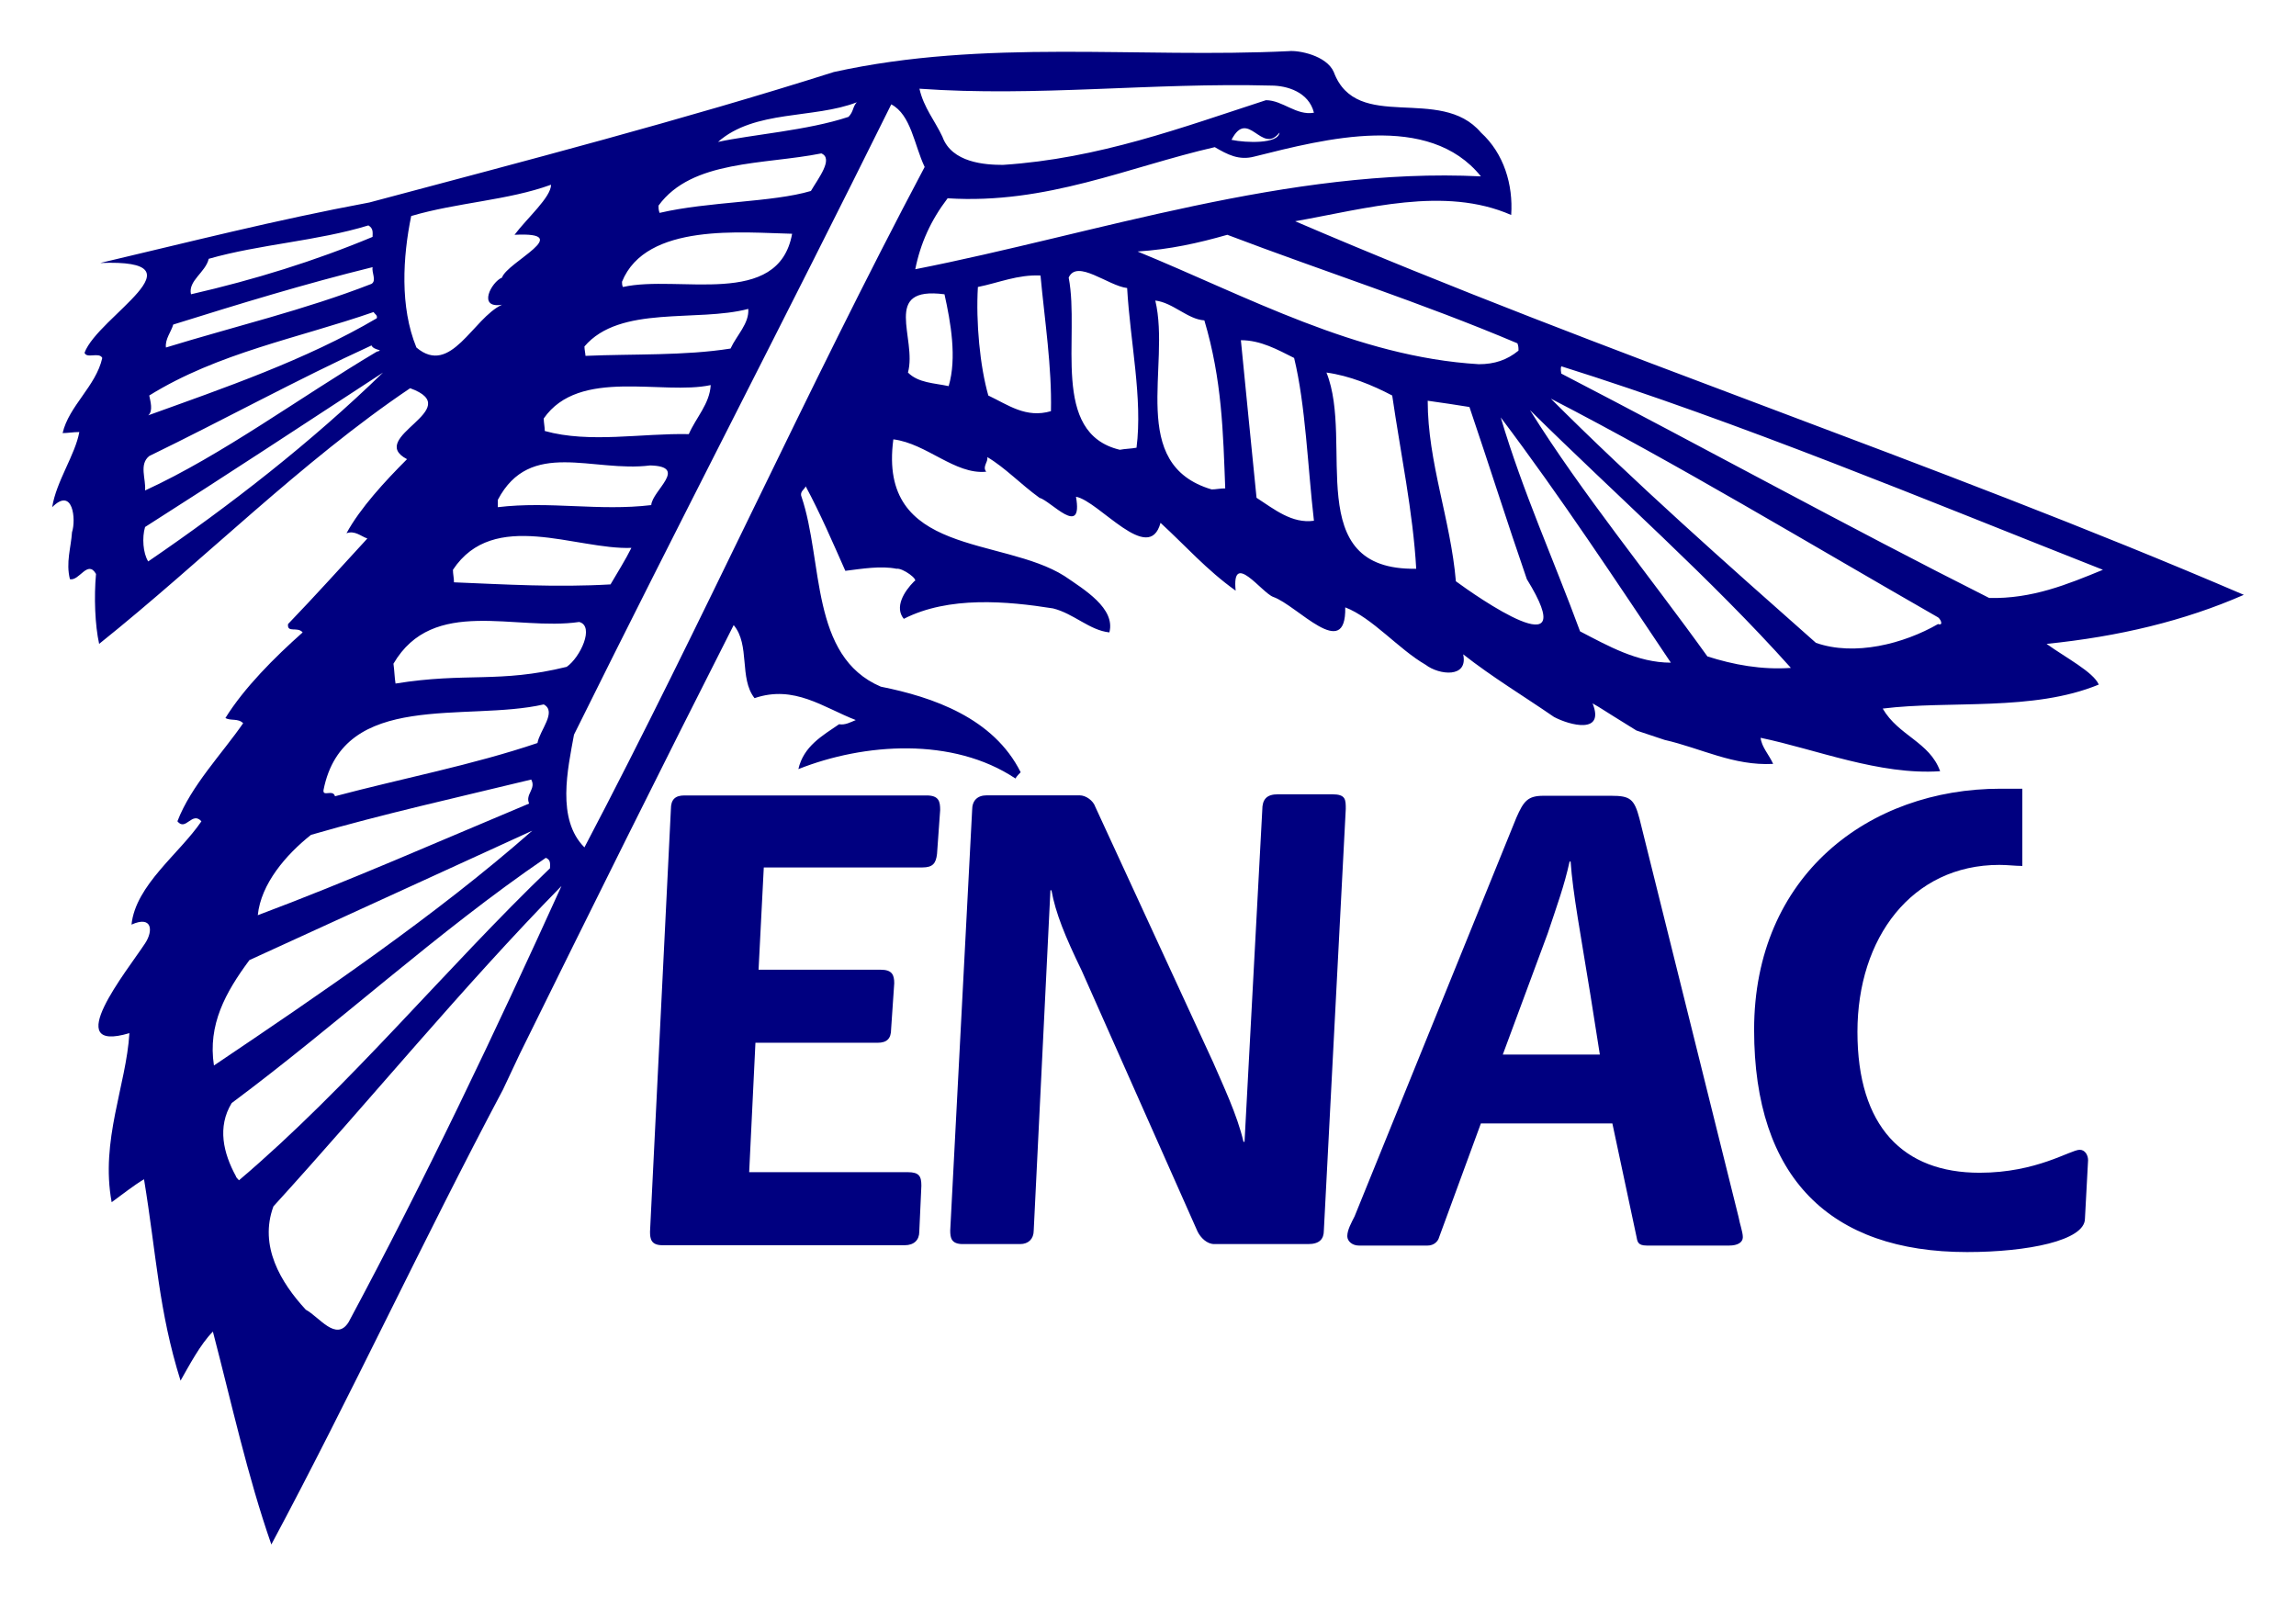 <svg xmlns="http://www.w3.org/2000/svg" xml:space="preserve" viewBox="0 0 220 153" fill="#000080"><path d="M48.2 104.4C40.5 118.9 33.6 133.8 26 148c-2.3-6.6-3.8-13.5-5.6-20.4-1.2 1.2-2.3 3.3-3.1 4.7-2.1-6.7-2.3-12-3.5-19.3-1 .6-2 1.4-3.1 2.2-1.1-5.9 1.4-11.2 1.7-16.2-6.7 2-.2-6 1.5-8.6.8-1.2.7-2.7-1.3-1.8.4-3.8 4.6-6.8 6.7-9.9-.9-1-1.5 1-2.3 0 1.3-3.4 4.3-6.5 6.3-9.4-.5-.5-1.2-.2-1.7-.5 1.8-2.9 4.7-5.8 7.4-8.2-.5-.6-1.5.1-1.4-.8 2.6-2.7 5.3-5.7 7.6-8.2-.6-.2-1.2-.8-2-.5 1.3-2.4 3.7-5 5.8-7.1-4-2.1 5.8-4.8.3-6.8-10.4 7-19.8 16.5-29.8 24.5-.4-1.8-.5-4.5-.3-6.7-.8-1.4-1.6.7-2.5.5-.4-1.6.1-3 .2-4.5.4-1.2.1-4.4-1.9-2.4.4-2.5 2.2-5 2.6-7.2-.6 0-1.1.1-1.6.1.6-2.6 3.2-4.5 3.8-7.2-.3-.6-1.5.1-1.7-.5 1.3-3.5 11.8-9 1.5-8.6 8.5-2 16.7-4.1 25.8-5.8 15-4 30-7.9 44.5-12.5 14.5-3.2 29.1-1.3 43.6-2 .9-.1 3.6.4 4.3 2 2.2 5.9 10.2 1.2 14.1 5.8 2.2 2 3.1 5 2.9 7.9-6.4-2.8-13.9-.6-20.7.6C153.9 34 185.2 44.2 215 57c-5.7 2.5-12 4-18.9 4.7 1.8 1.3 4.5 2.7 5 3.9-6.3 2.6-14.3 1.5-20.7 2.3 1.5 2.6 4.5 3.2 5.5 6-5.8.4-11.9-2.1-17.2-3.2.1.9.8 1.6 1.2 2.5-3.8.2-6.9-1.5-10.4-2.3l-2.7-.9c-4.2-2.6-3-1.9-4.2-2.6 1.2 3-2.2 2.1-3.7 1.3-2.9-2-5.9-3.8-8.7-6 .5 2.3-2.3 2-3.6 1-2.6-1.5-5.1-4.5-7.7-5.5.1 5.3-4.6-.2-6.9-1-1.1-.4-4-4.5-3.6-.6-2.8-2-4.8-4.3-7.2-6.5-1.1 4.1-5.9-2.1-8.1-2.5.7 4-2.4.4-3.5.1-1.8-1.3-3.3-2.9-5-3.9.1.5-.5.9-.1 1.4-3 .3-5.7-2.7-8.9-3.1C84.1 53.3 96 51.4 102 55.2c1.9 1.3 4.9 3.1 4.3 5.4-1.9-.2-3.4-1.8-5.4-2.3-4.4-.7-10-1.2-14.3 1-.9-1.1 0-2.6 1-3.6.5-.1-1.1-1.3-1.7-1.2-1.5-.3-3.3 0-4.9.2-1.2-2.7-2.4-5.5-3.8-8.1-.1.3-.6.5-.4 1 2.1 6.2.8 15.3 7.6 18.2 5 1 10.8 3 13.4 8.2-.1.1-.4.4-.5.6-6-4-14.5-3.4-20.8-.9.5-2.2 2.3-3.2 3.9-4.3.6.1 1.1-.2 1.6-.4-3.1-1.2-5.9-3.4-9.7-2.1-1.5-1.9-.4-5.1-2-7-6.9 13.6-13.7 27.3-20.5 41.1l-1.6 3.4zm42.1-91.3c.9 2.5 4.1 2.7 5.8 2.7 9.2-.6 17.2-3.6 25.2-6.2 1.6 0 2.9 1.5 4.6 1.2-.5-2-2.6-2.6-4.1-2.6-11.4-.3-22.5 1.1-33.7.3.4 1.8 1.5 3.1 2.2 4.6zm-21.5.5c3.2-.7 8.6-1.1 12.5-2.4.5-.5.4-1 .8-1.4-4.1 1.6-9.8.7-13.3 3.8zM55 70.4c-.6 3.3-1.7 8.1 1 10.8C67.4 59.5 77.2 37.5 88.6 16c-1-2.1-1.3-5-3.2-6C75.4 30.2 65 50.2 55 70.4zm8.1-50.7c0 .3 0 .4.1.7 4.7-1.1 10.8-1 14.5-2.1.7-1.2 2.2-3.1 1-3.6-5.5 1.1-12.4.6-15.6 5zm-23.7 1c-.8 3.9-1.1 8.7.5 12.6 3.3 2.8 5.4-2.8 8.2-4.1-2.4.4-1-2.2 0-2.6.5-1.5 7.1-4.4 1.2-4.1 1.2-1.6 3.5-3.6 3.5-4.8-4.1 1.5-9 1.7-13.4 3zm78.6-7.3c1.4.3 4.5.4 4.6-.7-1.7 2.2-3-2.4-4.6.7zM20 24.8c-.3 1.3-2 2.1-1.7 3.4 6.1-1.4 11.9-3.2 17.4-5.5 0-.4.1-.8-.4-1.1-4.9 1.5-10.4 1.8-15.3 3.2zM90.8 19c-1.6 2.1-2.6 4.3-3.1 6.8 17.3-3.4 35.8-9.8 54.2-8.9-5-6.2-14.9-3.6-21.7-1.9-1.5.4-2.6-.2-3.8-.9-8.3 1.9-16.1 5.5-25.6 4.9zm-31.2 8c0 .1 0 .4.1.5 5.3-1.2 14.9 2.1 16.2-5.1-4.7-.1-14-1.1-16.3 4.6zm-43 4.1c-.2.7-.8 1.4-.7 2.2 6.5-2 13.3-3.6 19.7-6.1.5-.3 0-1.1.1-1.6-6.5 1.6-12.7 3.5-19.1 5.5zm-2.3 6.8c.1.5.4 1.5-.1 1.9 7.2-2.6 15.1-5.3 21.9-9.3.1-.3-.2-.4-.3-.6-7.2 2.5-14.9 3.9-21.5 8zM109 24.1c10.5 4.3 21 10.1 32.7 10.8 1.5 0 2.7-.4 3.8-1.3 0-.3 0-.4-.1-.7-9.2-3.9-18.6-6.9-27.8-10.4-2.8.8-5.5 1.4-8.6 1.6zm-6.6 2.5c1.1 5.7-1.8 14.9 4.9 16.5.5-.1 1.1-.1 1.6-.2.6-4.7-.6-10.1-.9-15.3-1.8-.2-4.8-2.8-5.6-1zm-8.7.9c-.2 3.4.2 7.6 1 10.4 1.9.9 3.6 2.2 6 1.5.1-4.2-.6-8.7-1-13-2.2-.1-4 .7-6 1.1zM56 33.2c0 .3.1.7.1.9 4.6-.2 9.5 0 13.9-.7.6-1.3 1.8-2.4 1.7-3.8-4.9 1.3-12.3-.4-15.7 3.6zM14.3 43.7c-1 .8-.3 2.2-.4 3.3 7.4-3.4 14.8-8.9 22.2-13.3.8-.2-.3-.1-.5-.6-7.2 3.3-14.1 7.1-21.3 10.6zm72.7-8c1 1 2.5 1 3.9 1.3.8-2.7.2-6.1-.4-8.8-6.1-.8-2.6 4.2-3.5 7.5zM14.2 53.8c7.9-5.4 15.6-11.4 22.5-18.1-7.5 4.9-15.1 9.9-22.8 14.8-.3 1-.2 2.5.3 3.3zm101.9-6.9c.4 0 .8-.1 1.3-.1-.2-5.3-.3-10.4-2-16.1-1.6-.1-3-1.7-4.7-1.9 1.5 6.3-2.7 15.7 5.4 18.1zm-64-6.8c0 .4.1.8.1 1.2 4.3 1.2 9.3.2 13.8.3.7-1.6 2-2.9 2.1-4.7-4.6 1-12.6-1.7-16 3.2zm68.3 7.6c1.7 1.1 3.4 2.5 5.5 2.2-.6-5.2-.8-11.1-1.9-15.6-1.6-.8-3.2-1.7-5.1-1.7.5 5 1 10.2 1.5 15.1zm6.7-12c2.7 6.7-2.5 19 8.6 18.8-.3-5.4-1.5-11.1-2.3-16.6-1.9-1-4.1-1.9-6.3-2.2zm22.5.1c13.7 7.1 27.3 14.6 41 21.5 4.1.1 7.5-1.3 10.9-2.7-17-6.7-34.7-14.1-51.9-19.5-.1.3 0 .6 0 .7zM47.7 48.6c5-.6 9.7.4 14.7-.2.1-1.4 3.6-3.7-.1-3.8-5.5.7-11.5-2.6-14.6 3.3v.7zm91.8 7.1c1.9 1.4 12.3 8.7 6.8-.2-1.9-5.5-3.6-10.9-5.5-16.5-1.2-.2-2.6-.4-4-.6 0 5.9 2.2 11.4 2.7 17.3zm34.5 5.9c3.7 1.3 8.4.1 11.7-1.8.6.2.2-.6-.1-.7-12.4-7.1-24.8-14.6-37-20.9 8 8 16.7 15.7 25.4 23.4zm-10.4 1.3c2.5.8 5.2 1.3 8 1.1-7.6-8.5-16.8-16.6-25-24.7 5 8 11.4 15.8 17 23.6zm-12.2-2.4c2.7 1.4 5.5 3 8.7 3-5.3-7.9-10.5-15.8-16.3-23.5 2.1 7.1 5.1 13.7 7.6 20.5zm-108-5.9c0 .4.1.8.1 1.2 4.9.2 9.8.5 15 .2.7-1.2 1.4-2.3 2-3.5-5.3.2-13.2-3.8-17.1 2.1zm-5.7 9c.1.7.1 1.3.2 1.9 6.8-1.1 9.9 0 16.4-1.6 1.3-.9 2.7-3.9 1.2-4.3-6.1.9-14-2.5-17.8 4zM31 75.7c-.1.7.9-.1 1.1.6 6.4-1.7 13.2-3 19.4-5.1.2-1.2 1.9-3 .6-3.7-7.4 1.7-19.2-1.4-21.1 8.2zM29.8 80c-2.4 1.9-4.8 4.7-5.1 7.7 8.8-3.3 17.4-7.1 26-10.7-.4-.9.7-1.4.2-2.3-7 1.7-14.2 3.3-21.1 5.3zm-5.9 12c-2.3 3.1-4 6.2-3.4 10.1C30.6 95.3 41.8 87.7 51 79.6c-9 4.1-18.1 8.3-27.1 12.4zm-1.7 13.7c-1.4 2.3-.8 4.8.4 7 0 .1.2.3.3.4 10.6-9 19.8-20.3 29.8-29.9 0-.4.1-.8-.4-1-10.4 7.1-19.9 15.9-30.1 23.5zm4 9.9c-1.4 3.8.7 7.3 3.1 9.9 1.3.7 2.9 3.1 4.1 1.2 7.4-13.8 14-27.7 20.4-41.8-9.5 9.7-18.4 20.6-27.6 30.7"/><path d="M64.285 77.523c0-.9.4-1.3 1.3-1.3h23.2c1.2 0 1.3.6 1.3 1.4l-.3 4.2c-.1.9-.4 1.3-1.4 1.3h-15.2l-.5 9.8h11.7c1.1 0 1.3.5 1.3 1.3l-.3 4.4c0 .9-.4 1.3-1.3 1.3h-11.7l-.6 12.4h15.2c1.1 0 1.3.4 1.3 1.3l-.2 4.4c0 .8-.5 1.3-1.4 1.3h-23.2c-1.1 0-1.2-.6-1.2-1.3m30.865-40.41c0-.9.5-1.4 1.4-1.4h8.9c.6 0 1.3.5 1.5 1.1l11.3 24.5c.9 2.1 2.3 5 2.9 7.6h.1l1.7-31.8c0-1 .4-1.5 1.5-1.5h5.2c1.3 0 1.3.5 1.3 1.4l-2.1 40.4c0 .8-.4 1.3-1.5 1.3h-9c-.7 0-1.3-.6-1.6-1.2l-11.1-25c-1.6-3.3-2.5-5.5-2.9-7.7h-.1l-1.6 32.6c0 .8-.5 1.3-1.3 1.3h-5.5c-1.1 0-1.2-.6-1.2-1.3m57.246-28.458c.9-2.7 1.6-4.6 2.1-6.9h.1c.2 3 1 7.2 1.9 12.8l.9 5.7h-9.3l4.3-11.6zm-18.5 27.1c-.3.6-.7 1.3-.7 1.9 0 .5.5.9 1.1.9h6.6c.6 0 1-.4 1.1-.8l4-10.9h12.6l2.3 10.8c.1.5.1.9 1 .9h7.9c.8 0 1.3-.3 1.3-.8s-.3-1.3-.4-1.9l-9.5-38.2c-.5-1.9-.9-2.2-2.7-2.2h-6.5c-1.5 0-1.9.5-2.6 2.1m46.382-2.777c-12.6 0-23.6 8.3-23.6 23.1 0 14.2 7.3 21.3 20.4 21.3 5.8 0 11.3-1.1 11.3-3.2l.3-5.6c0-.5-.3-1-.8-1-.9 0-4.1 2.2-9.6 2.2-7.3 0-11.7-4.4-11.7-13.5 0-9 5.2-16 13.6-16 .8 0 1.5.1 2.2.1v-7.4h-2.1"/></svg>
